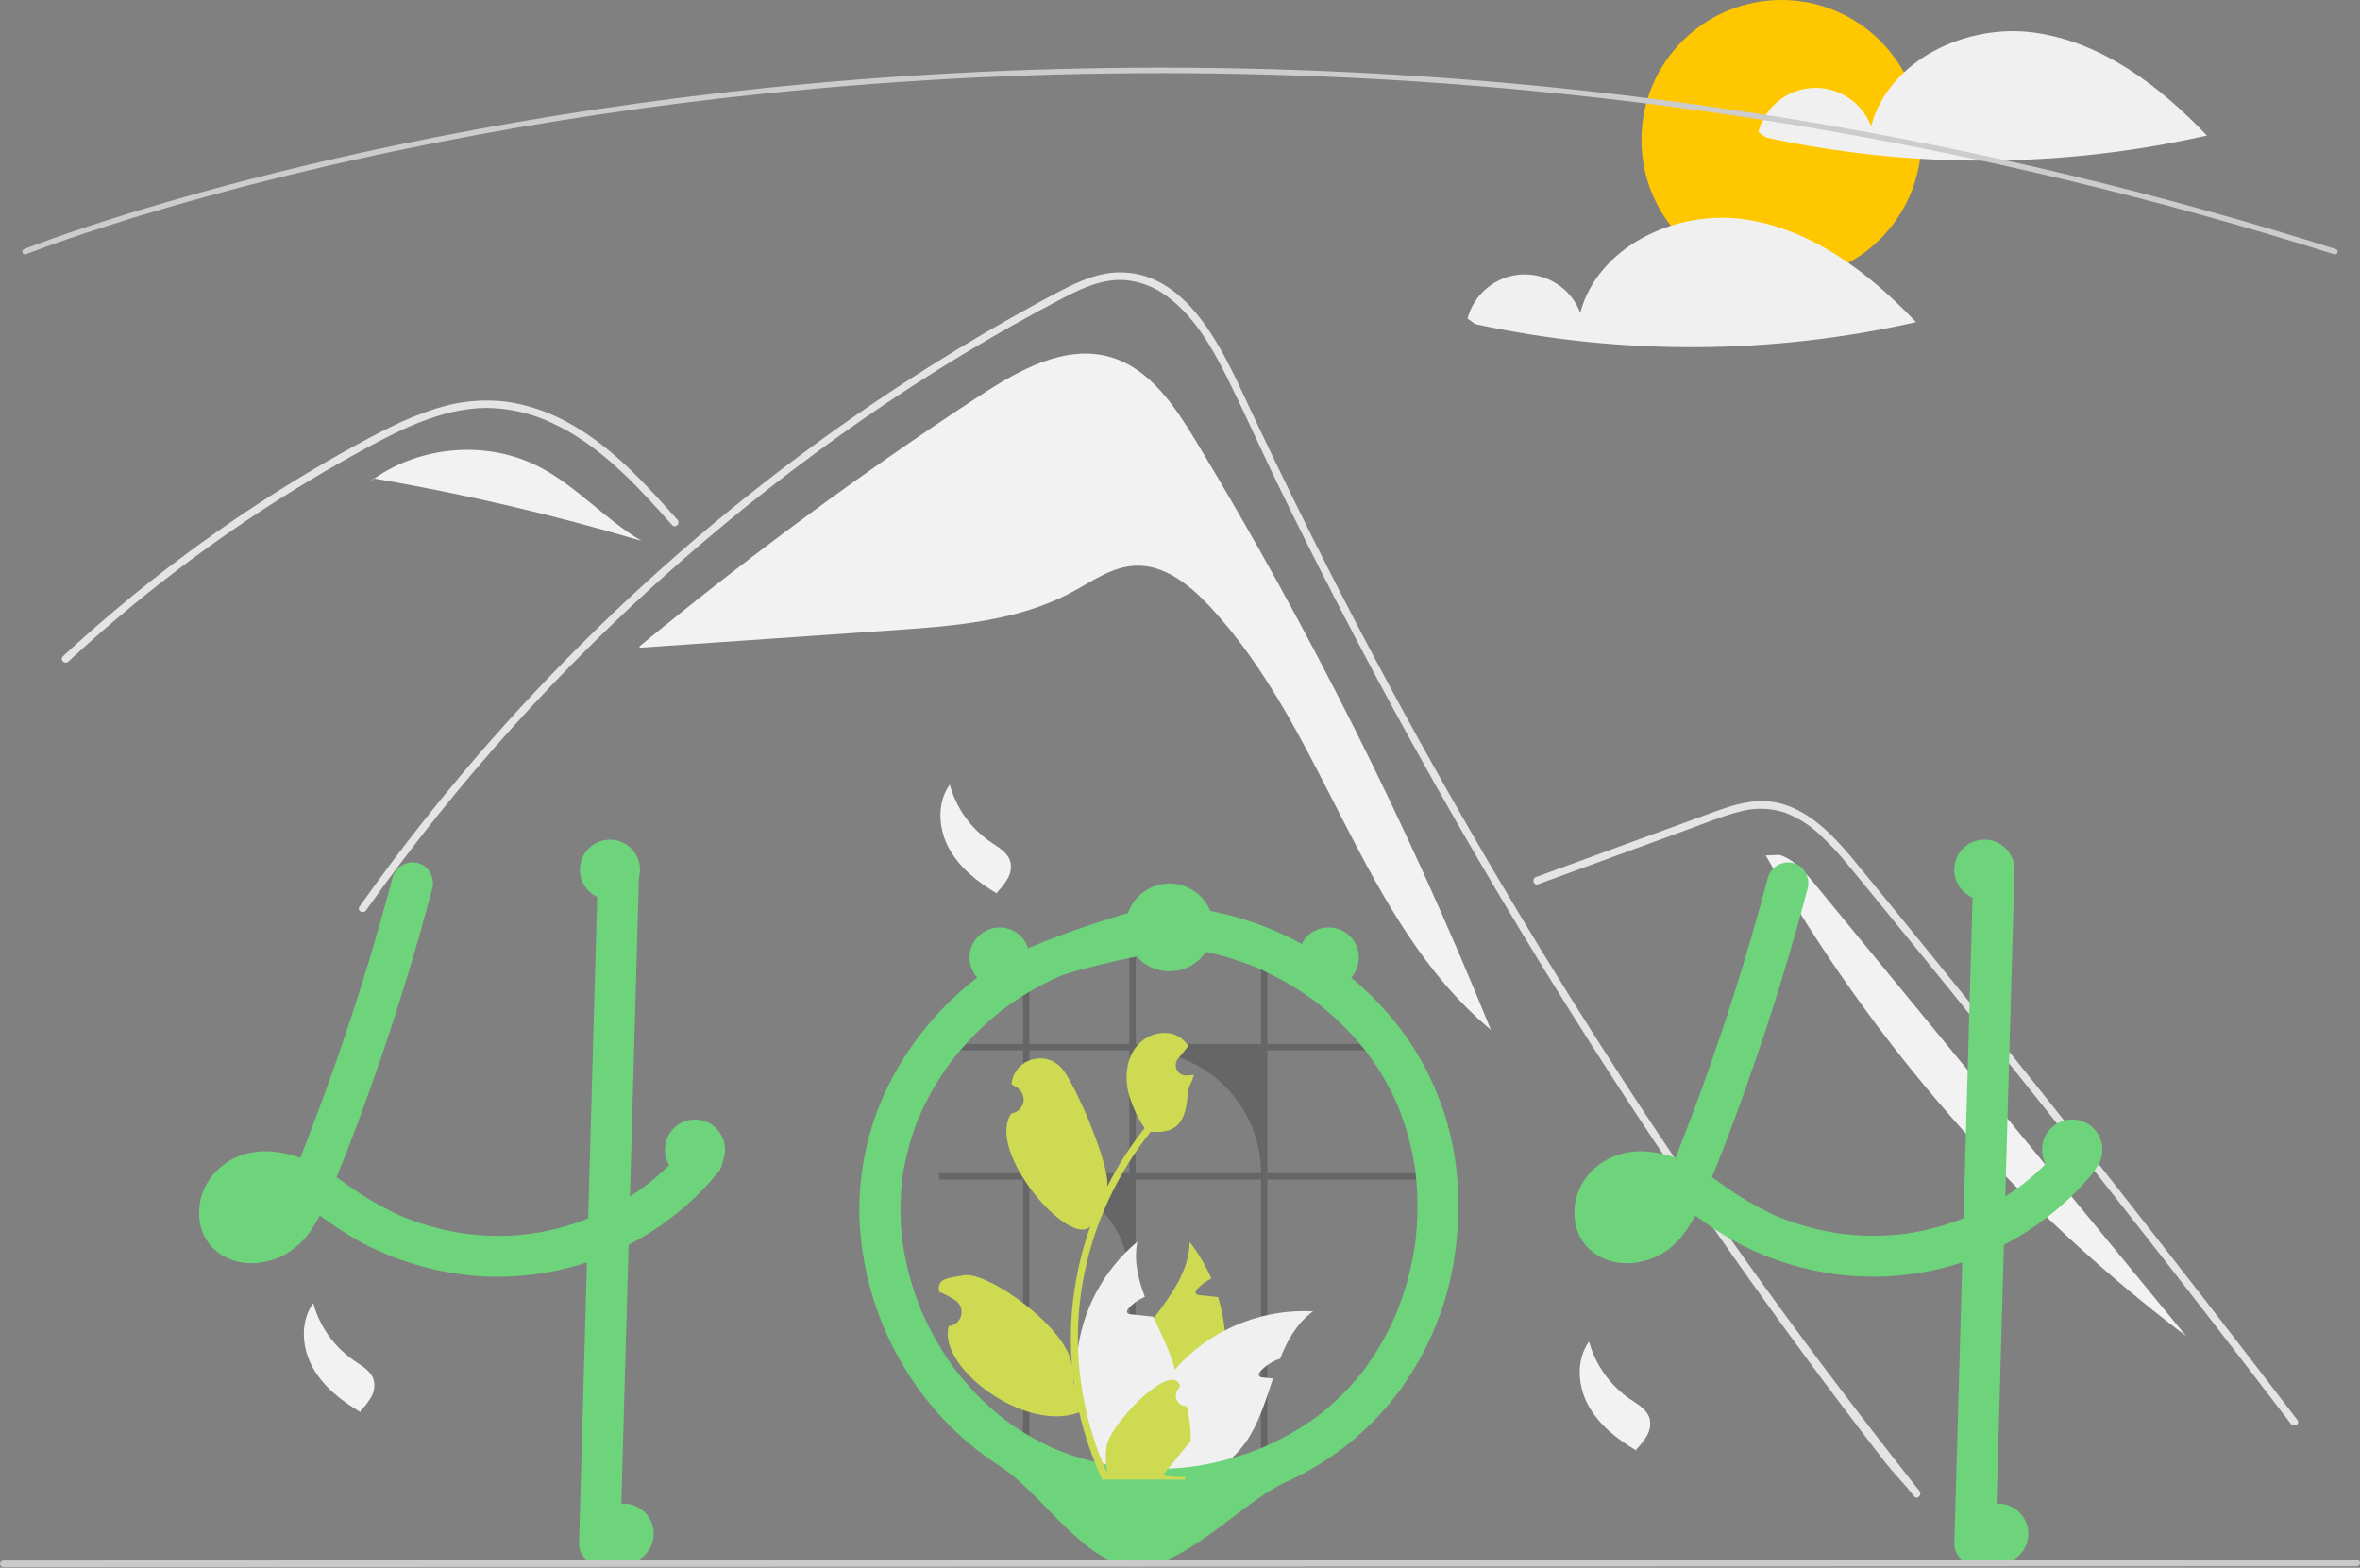 <svg width="420" height="279" viewBox="0 0 420 279" fill="none" xmlns="http://www.w3.org/2000/svg">
<rect x="0" y="0" width="420" height="279" fill="#808080" stroke="none"/>
<g clip-path="url(#clip0_1085_455)">
<path d="M212.769 78.385C209.024 72.191 204.586 65.578 197.637 63.556C189.589 61.214 181.321 65.866 174.308 70.457C153.336 84.188 133.14 99.069 113.812 115.031L113.833 115.271C128.881 114.233 143.928 113.196 158.976 112.158C169.848 111.408 181.094 110.555 190.702 105.412C194.348 103.46 197.902 100.853 202.033 100.672C207.166 100.446 211.642 104.031 215.159 107.776C235.964 129.931 241.984 163.81 265.325 183.275C250.607 146.977 233.033 111.904 212.769 78.385V78.385Z" fill="#F2F2F2"/>
<path d="M340.654 266.296C338.353 263.391 337.413 262.71 335.144 259.778C316.665 235.879 299.296 211.172 283.038 185.658C271.995 168.33 261.5 150.669 251.552 132.676C246.815 124.122 242.209 115.5 237.733 106.811C234.259 100.074 230.863 93.297 227.545 86.48C226.596 84.532 225.674 82.576 224.756 80.616C222.594 76.005 220.472 71.372 218.194 66.824C215.597 61.64 212.437 56.206 207.669 52.723C205.5 51.073 202.905 50.075 200.189 49.845C196.308 49.594 192.727 51.197 189.361 52.947C164.732 65.79 141.674 81.891 120.819 100.213C99.91 118.576 81.221 139.322 65.133 162.027C64.641 162.73 63.477 162.059 63.973 161.352C65.93 158.585 67.925 155.849 69.958 153.142C95.247 119.509 126.254 90.587 161.563 67.697C167.503 63.847 173.555 60.178 179.719 56.689C182.826 54.93 185.946 53.193 189.119 51.564C192.231 49.966 195.534 48.529 199.088 48.475C211.183 48.287 217.446 61.985 221.748 71.202C223.1 74.103 224.468 76.994 225.853 79.877C231.085 90.822 236.52 101.666 242.156 112.411C245.634 119.045 249.188 125.641 252.818 132.197C264.117 152.614 276.125 172.617 288.844 192.207C305.693 218.157 322.408 241.08 341.603 265.347C342.131 266.018 341.187 266.976 340.654 266.296Z" fill="#E4E4E4"/>
<path d="M119.624 93.449C118.921 92.666 118.223 91.883 117.515 91.099C111.938 84.931 105.953 78.834 98.294 75.298C94.642 73.558 90.655 72.634 86.611 72.59C82.43 72.603 78.343 73.7 74.48 75.235C72.653 75.965 70.867 76.793 69.108 77.675C67.098 78.686 65.124 79.765 63.159 80.853C59.47 82.894 55.83 85.025 52.237 87.245C45.088 91.663 38.163 96.419 31.462 101.511C27.988 104.152 24.586 106.88 21.255 109.694C18.158 112.308 15.123 114.993 12.15 117.747C11.515 118.334 10.566 117.385 11.201 116.798C11.985 116.069 12.777 115.343 13.569 114.627C15.808 112.604 18.082 110.619 20.392 108.674C24.604 105.119 28.925 101.702 33.355 98.423C40.244 93.32 47.371 88.563 54.734 84.152C58.414 81.95 62.144 79.84 65.925 77.822C67.067 77.214 68.222 76.618 69.39 76.054C72.041 74.717 74.795 73.596 77.626 72.701C81.637 71.404 85.88 70.987 90.066 71.479C94.108 72.067 98.003 73.415 101.544 75.45C109.064 79.653 114.897 86.153 120.573 92.496C121.146 93.141 120.201 94.094 119.624 93.449Z" fill="#E4E4E4"/>
<path d="M273.711 157.371L291.732 150.78L300.679 147.507C303.593 146.442 306.5 145.228 309.512 144.465C312.13 143.717 314.909 143.753 317.507 144.567C319.824 145.425 321.945 146.739 323.743 148.433C325.581 150.125 327.29 151.95 328.858 153.895C330.806 156.236 332.725 158.602 334.653 160.959C342.609 170.69 350.514 180.462 358.366 190.277C366.219 200.092 374.018 209.948 381.765 219.847C389.532 229.769 397.244 239.733 404.904 249.738C405.842 250.964 406.779 252.19 407.716 253.417C408.234 254.095 409.4 253.427 408.876 252.739C401.16 242.633 393.39 232.569 385.567 222.546C377.724 212.498 369.827 202.494 361.876 192.532C353.925 182.57 345.921 172.652 337.863 162.776C335.855 160.316 333.844 157.859 331.83 155.404C330.131 153.333 328.451 151.24 326.587 149.313C323.167 145.775 318.893 142.648 313.777 142.563C310.769 142.514 307.859 143.468 305.064 144.479C302.051 145.569 299.046 146.679 296.037 147.78L277.891 154.417L273.354 156.076C272.549 156.37 272.897 157.669 273.711 157.371L273.711 157.371Z" fill="#E4E4E4"/>
<path d="M95.922 83.059C86.765 78.353 75.037 79.275 66.622 85.155C82.673 87.924 98.549 91.629 114.168 96.252C107.682 92.451 102.609 86.496 95.922 83.059Z" fill="#F2F2F2"/>
<path d="M66.532 85.139L64.769 86.572C65.366 86.07 65.986 85.6 66.623 85.155C66.593 85.15 66.563 85.144 66.532 85.139Z" fill="#F2F2F2"/>
<path d="M323.065 157.437C321.292 155.277 319.374 153.017 316.72 152.14L314.243 152.237C333.1 185.558 358.568 214.674 389.083 237.797C367.077 211.01 345.071 184.224 323.065 157.437Z" fill="#F2F2F2"/>
<path d="M169.024 139.624C170.17 143.789 172.753 147.414 176.315 149.858C177.692 150.796 179.321 151.695 179.792 153.293C180.04 154.312 179.887 155.387 179.366 156.296C178.845 157.194 178.211 158.021 177.48 158.758L177.413 159.008C173.996 156.983 170.745 154.421 168.857 150.926C166.97 147.431 166.706 142.85 169.024 139.624" fill="#F2F2F2"/>
<path d="M282.797 238.748C283.944 242.913 286.526 246.539 290.088 248.983C291.465 249.92 293.094 250.82 293.566 252.418C293.813 253.436 293.661 254.511 293.139 255.421C292.618 256.318 291.985 257.146 291.253 257.882L291.187 258.132C287.769 256.107 284.518 253.545 282.631 250.05C280.743 246.555 280.479 241.974 282.797 238.748" fill="#F2F2F2"/>
<path d="M55.739 231.912C56.885 236.077 59.468 239.702 63.029 242.146C64.407 243.084 66.036 243.983 66.507 245.581C66.755 246.6 66.602 247.675 66.08 248.584C65.56 249.482 64.926 250.309 64.195 251.046L64.128 251.296C60.711 249.271 57.46 246.709 55.572 243.214C53.684 239.719 53.421 235.138 55.739 231.912" fill="#F2F2F2"/>
<path d="M317.026 49.806C330.78 49.806 341.929 38.657 341.929 24.903C341.929 11.149 330.78 0 317.026 0C303.273 0 292.123 11.149 292.123 24.903C292.123 38.657 303.273 49.806 317.026 49.806Z" fill="#FFC700"/>
<path d="M361.967 5.796C349.898 4.165 336.119 10.688 332.991 22.459C332.202 20.366 330.769 18.578 328.898 17.353C327.027 16.128 324.815 15.53 322.582 15.645C320.348 15.759 318.209 16.581 316.473 17.991C314.737 19.401 313.495 21.326 312.925 23.488L314.307 24.478C340.17 30.071 366.944 29.95 392.756 24.123C384.361 15.3 374.036 7.428 361.967 5.796Z" fill="#F0F0F0"/>
<path d="M310.208 39.001C298.139 37.369 284.36 43.893 281.232 55.663C280.444 53.57 279.01 51.782 277.139 50.557C275.268 49.332 273.056 48.734 270.823 48.849C268.589 48.963 266.45 49.785 264.714 51.195C262.979 52.605 261.736 54.53 261.166 56.693L262.548 57.682C288.412 63.275 315.185 63.154 340.997 57.328C332.602 48.505 322.277 40.632 310.208 39.001Z" fill="#F0F0F0"/>
<path d="M415.546 45.279C415.496 45.279 415.447 45.271 415.399 45.256C286.29 4.426 172.498 9.765 99.773 21.434C89.876 23.021 79.953 24.855 70.278 26.884C67.808 27.401 65.246 27.956 62.662 28.533C59.577 29.22 56.532 29.928 53.613 30.636C52.352 30.934 51.116 31.235 49.905 31.538C48.069 31.991 46.207 32.464 44.211 32.982C41.981 33.557 39.715 34.161 37.474 34.775C37.466 34.778 37.458 34.781 37.449 34.782L37.449 34.783C34.919 35.474 32.401 36.185 29.967 36.895C28.649 37.276 27.377 37.651 26.159 38.021C26.022 38.059 25.902 38.095 25.779 38.132L25.518 38.212C25.366 38.258 25.216 38.303 25.067 38.346L25.057 38.349L25.057 38.35L24.661 38.473C24.188 38.616 23.727 38.756 23.274 38.895C11.289 42.59 4.7 45.218 4.635 45.244C4.575 45.268 4.512 45.279 4.448 45.279C4.383 45.278 4.32 45.265 4.261 45.239C4.202 45.214 4.149 45.178 4.104 45.132C4.059 45.086 4.024 45.032 4 44.972C3.976 44.913 3.964 44.849 3.965 44.785C3.966 44.721 3.979 44.657 4.004 44.598C4.029 44.539 4.066 44.486 4.112 44.441C4.158 44.396 4.212 44.361 4.271 44.337C4.337 44.311 10.958 41.67 22.987 37.961C23.442 37.822 23.904 37.682 24.378 37.538L24.746 37.424C24.759 37.419 24.772 37.415 24.785 37.411C24.933 37.369 25.082 37.324 25.233 37.278L25.496 37.198C25.626 37.159 25.755 37.12 25.887 37.083C27.097 36.715 28.374 36.339 29.695 35.957C32.13 35.246 34.65 34.535 37.182 33.844C37.19 33.841 37.198 33.839 37.206 33.836V33.836C39.454 33.219 41.729 32.614 43.967 32.037C45.966 31.517 47.831 31.044 49.67 30.59C50.886 30.288 52.125 29.986 53.385 29.686C56.308 28.977 59.359 28.269 62.45 27.58C65.037 27.002 67.604 26.446 70.078 25.928C79.767 23.896 89.706 22.06 99.618 20.47C172.448 8.784 286.402 3.436 415.693 44.325C415.804 44.36 415.899 44.434 415.961 44.533C416.022 44.632 416.046 44.75 416.029 44.865C416.011 44.98 415.953 45.085 415.864 45.161C415.776 45.237 415.663 45.279 415.546 45.279V45.279Z" fill="#CCCCCC"/>
<path d="M128.417 205.007C128.248 204.512 127.963 204.065 127.587 203.703C127.448 203.574 127.298 203.458 127.138 203.356C125.863 202.507 123.959 202.316 122.748 203.356C122.626 203.462 122.513 203.578 122.411 203.703C122.05 204.147 121.679 204.582 121.298 205.007C120.673 205.72 120.033 206.408 119.364 207.077C119.174 207.263 118.983 207.453 118.788 207.639C118.675 207.751 118.563 207.858 118.451 207.966C118.021 208.376 117.582 208.772 117.137 209.162C116.903 209.372 116.669 209.577 116.429 209.778C116.073 210.075 115.716 210.373 115.355 210.661C115.321 210.686 115.287 210.71 115.253 210.739C115.243 210.744 115.238 210.754 115.228 210.759C115.223 210.759 115.218 210.759 115.213 210.769C115.2 210.774 115.189 210.782 115.179 210.793C115.072 210.866 114.999 210.915 114.945 210.959C114.964 210.949 114.984 210.935 115.003 210.925C114.916 210.993 114.823 211.062 114.735 211.13C113.88 211.76 113.006 212.365 112.113 212.932C109.902 214.347 107.58 215.58 105.169 216.619C105.008 216.682 104.842 216.75 104.676 216.814C98.365 219.4 91.518 220.409 84.729 219.753C84.036 219.7 83.342 219.626 82.649 219.534C81.848 219.416 81.052 219.275 80.261 219.114C77.25 218.513 74.303 217.623 71.462 216.457C67.908 214.83 64.528 212.847 61.374 210.539C60.886 210.193 60.392 209.846 59.899 209.509C60.461 208.132 61.012 206.755 61.55 205.368C61.818 204.699 62.077 204.03 62.331 203.356C64.328 198.166 66.203 192.926 68 187.667C69.816 182.34 71.53 176.982 73.142 171.593C73.308 171.046 73.469 170.499 73.625 169.952C74.47 167.105 75.281 164.252 76.057 161.392C76.13 161.114 76.208 160.84 76.277 160.562C76.501 159.742 76.721 158.921 76.936 158.101C77.424 156.25 76.321 154.038 74.377 153.594C73.441 153.354 72.449 153.487 71.609 153.964C70.769 154.441 70.148 155.226 69.875 156.153C69.665 156.944 69.455 157.73 69.24 158.521C68.21 162.344 67.126 166.155 65.988 169.952C65.822 170.499 65.656 171.046 65.49 171.593C62.98 179.864 60.225 188.053 57.223 196.159C56.862 197.14 56.496 198.119 56.125 199.094C55.944 199.572 55.763 200.051 55.578 200.529C55.221 201.472 54.855 202.414 54.489 203.356C54.279 203.908 54.064 204.46 53.849 205.007C53.708 205.354 53.571 205.7 53.434 206.042C52.042 205.542 50.599 205.195 49.132 205.007L48.898 204.978C47.76 204.841 46.61 204.851 45.475 205.007C43.776 205.205 42.142 205.774 40.687 206.673C39.232 207.573 37.993 208.781 37.057 210.212C34.727 213.879 34.757 219.124 38.023 222.239C41.388 225.447 46.481 225.423 50.441 223.416C52.539 222.28 54.309 220.622 55.578 218.601C56.064 217.869 56.51 217.111 56.916 216.33C57.018 216.399 57.121 216.467 57.223 216.54C57.614 216.814 58.005 217.092 58.39 217.366C60.638 218.994 63.007 220.448 65.475 221.716C70.784 224.356 76.499 226.084 82.38 226.829C82.512 226.843 82.639 226.863 82.771 226.878C83.42 226.961 84.075 227.024 84.729 227.078C94.115 227.785 103.513 225.864 111.869 221.531C112.577 221.165 113.278 220.78 113.973 220.378C115.052 219.753 116.107 219.089 117.137 218.386C117.699 218.005 118.246 217.62 118.788 217.214C121.156 215.47 123.364 213.517 125.385 211.379C126.151 210.573 126.885 209.742 127.587 208.884C128.25 208.182 128.633 207.261 128.661 206.296C128.657 205.855 128.575 205.419 128.417 205.007V205.007ZM47.56 216.638C47.662 216.565 47.765 216.487 47.863 216.409C47.833 216.482 47.692 216.565 47.56 216.638H47.56ZM49.127 215.061C49.015 215.188 48.912 215.315 48.8 215.442C48.458 215.824 48.091 216.183 47.701 216.516C47.648 216.565 47.589 216.614 47.531 216.658C47.53 216.658 47.529 216.658 47.529 216.658C47.528 216.658 47.528 216.659 47.527 216.659C47.527 216.659 47.526 216.66 47.526 216.661C47.526 216.661 47.526 216.662 47.526 216.662C47.455 216.694 47.387 216.73 47.321 216.77C47.111 216.897 46.896 217.014 46.676 217.121C46.246 217.28 45.803 217.402 45.353 217.488C45.007 217.513 44.659 217.516 44.313 217.497H44.303C44.064 217.444 43.827 217.379 43.595 217.302C43.478 217.244 43.365 217.175 43.253 217.107C43.209 217.068 43.17 217.029 43.146 217.004C43.098 216.961 43.054 216.913 43.014 216.863C43.014 216.862 43.014 216.861 43.014 216.861C43.013 216.86 43.013 216.86 43.012 216.859C43.012 216.859 43.011 216.858 43.011 216.858C43.01 216.858 43.01 216.858 43.009 216.858C42.955 216.76 42.897 216.662 42.843 216.565C42.84 216.562 42.838 216.559 42.838 216.555C42.799 216.433 42.765 216.306 42.736 216.179C42.725 215.956 42.727 215.733 42.74 215.51C42.806 215.198 42.894 214.891 43.004 214.592C43.103 214.38 43.215 214.174 43.341 213.977C43.351 213.957 43.4 213.879 43.453 213.791C43.458 213.786 43.458 213.786 43.458 213.782C43.531 213.699 43.605 213.611 43.683 213.533C43.815 213.386 43.956 213.259 44.098 213.127C44.373 212.947 44.658 212.782 44.952 212.634C45.419 212.468 45.897 212.339 46.383 212.248C47.1 212.191 47.821 212.198 48.536 212.268C49.215 212.385 49.883 212.55 50.538 212.761C50.142 213.531 49.689 214.272 49.186 214.978C49.166 215.007 49.147 215.036 49.127 215.061V215.061ZM43.697 213.454C43.654 213.523 43.604 213.587 43.546 213.645C43.585 213.573 43.636 213.508 43.697 213.454V213.454Z" fill="#6ED47C"/>
<path d="M113.739 155.137C113.695 156.67 113.651 158.204 113.607 159.737C113.514 163.14 113.418 166.545 113.319 169.952C113.216 173.785 113.109 177.617 112.996 181.446C112.943 183.424 112.887 185.402 112.83 187.379C112.679 192.707 112.529 198.032 112.381 203.356C112.367 203.908 112.347 204.455 112.332 205.007C112.259 207.649 112.186 210.29 112.113 212.932C112.03 215.798 111.948 218.665 111.868 221.531C111.81 223.679 111.75 225.829 111.688 227.981C111.248 243.573 110.809 259.164 110.369 274.755C110.351 275.721 109.959 276.641 109.276 277.324C108.593 278.007 107.673 278.399 106.707 278.417C105.738 278.41 104.811 278.021 104.126 277.336C103.441 276.651 103.053 275.724 103.045 274.755C103.289 265.985 103.536 257.216 103.787 248.446C104.007 240.516 104.23 232.586 104.456 224.656C104.529 222.044 104.603 219.43 104.676 216.814C104.788 212.878 104.899 208.943 105.008 205.007C105.023 204.455 105.042 203.908 105.057 203.356C105.066 202.873 105.081 202.394 105.096 201.911C105.311 194.269 105.525 186.626 105.74 178.981C105.828 175.973 105.913 172.963 105.994 169.952C106.092 166.519 106.19 163.088 106.287 159.659C106.331 158.15 106.37 156.646 106.414 155.137C106.433 154.172 106.825 153.251 107.507 152.568C108.19 151.885 109.111 151.493 110.076 151.475C111.045 151.483 111.972 151.871 112.657 152.556C113.342 153.241 113.731 154.168 113.739 155.137V155.137Z" fill="#6ED47C"/>
<path d="M314.638 156.153C310.797 170.695 306.207 185.028 300.887 199.095C299.418 202.975 297.916 206.847 296.31 210.673L296.68 209.798C295.963 211.621 295.048 213.358 293.95 214.98C293.876 215.085 293.8 215.188 293.722 215.291C294.102 214.806 294.174 214.71 293.939 215.003C293.814 215.15 293.692 215.297 293.564 215.441C293.222 215.823 292.855 216.182 292.466 216.516C292.367 216.6 292.268 216.682 292.167 216.763L292.625 216.407C292.572 216.532 292.199 216.698 292.082 216.769C291.706 216.996 291.314 217.195 290.908 217.364L291.783 216.995C291.118 217.263 290.425 217.453 289.717 217.562L290.69 217.431C289.995 217.527 289.29 217.535 288.592 217.454L289.565 217.584C288.995 217.506 288.436 217.355 287.903 217.137L288.778 217.506C288.493 217.382 288.219 217.236 287.958 217.068C287.825 216.982 287.418 216.673 287.951 217.08C288.504 217.503 288.022 217.117 287.908 217.004C287.813 216.911 287.727 216.809 287.634 216.714C287.204 216.272 288.121 217.474 287.828 216.957C287.672 216.698 287.529 216.431 287.399 216.158L287.769 217.033C287.601 216.616 287.481 216.182 287.413 215.738L287.544 216.712C287.474 216.16 287.474 215.601 287.542 215.049L287.412 216.023C287.501 215.406 287.664 214.803 287.897 214.226L287.528 215.1C287.691 214.712 287.883 214.337 288.103 213.978C288.205 213.793 288.324 213.617 288.459 213.455C288.483 213.463 287.84 214.194 288.181 213.825C288.27 213.728 288.354 213.626 288.444 213.531C288.589 213.377 288.744 213.237 288.896 213.092C289.406 212.607 288.182 213.564 288.771 213.18C289.198 212.899 289.647 212.654 290.113 212.447L289.239 212.817C290.02 212.496 290.84 212.276 291.678 212.162L290.704 212.293C291.753 212.173 292.813 212.185 293.859 212.331L292.885 212.2C294.21 212.401 295.504 212.765 296.739 213.284L295.864 212.915C298.496 214.044 300.827 215.722 303.153 217.367C305.401 218.994 307.769 220.448 310.237 221.716C315.546 224.356 321.261 226.084 327.143 226.83C335.578 227.863 344.138 226.762 352.037 223.626C359.936 220.491 366.922 215.422 372.352 208.884C373.014 208.182 373.396 207.26 373.425 206.295C373.418 205.325 373.033 204.396 372.352 203.705C371.008 202.472 368.47 202.124 367.173 203.705C365.943 205.206 364.621 206.63 363.214 207.966C362.558 208.59 361.883 209.193 361.192 209.778C360.797 210.112 360.396 210.439 359.99 210.76C359.798 210.912 359.2 211.316 360.118 210.664C359.908 210.813 359.706 210.976 359.498 211.13C356.423 213.397 353.09 215.292 349.57 216.777L350.445 216.408C346.667 217.992 342.7 219.079 338.642 219.641L339.616 219.511C335.441 220.06 331.213 220.053 327.04 219.492L328.014 219.623C323.842 219.05 319.762 217.939 315.876 216.317L316.751 216.686C313.001 215.027 309.442 212.965 306.137 210.538C304.417 209.264 302.603 208.123 300.711 207.123C298.506 205.997 296.119 205.271 293.661 204.98C289.052 204.437 284.355 206.233 281.821 210.215C279.489 213.879 279.519 219.123 282.785 222.239C286.148 225.448 291.242 225.421 295.205 223.414C299.022 221.48 301.315 217.464 302.928 213.676C306.556 205.153 309.769 196.432 312.762 187.668C315.723 178.997 318.408 170.238 320.818 161.391C321.116 160.295 321.411 159.198 321.7 158.1C322.189 156.25 321.085 154.038 319.142 153.595C318.206 153.355 317.213 153.487 316.373 153.964C315.532 154.441 314.91 155.226 314.638 156.153Z" fill="#6ED47C"/>
<path d="M351.179 155.137L349.86 201.912L348.549 248.444L347.808 274.756C347.816 275.724 348.204 276.651 348.889 277.336C349.574 278.021 350.501 278.41 351.47 278.418C352.435 278.399 353.356 278.007 354.039 277.324C354.722 276.642 355.113 275.721 355.132 274.756L356.45 227.98L357.762 181.448L358.503 155.137C358.495 154.168 358.106 153.241 357.421 152.556C356.736 151.871 355.81 151.483 354.841 151.475C353.875 151.493 352.955 151.885 352.272 152.568C351.589 153.251 351.197 154.171 351.179 155.137V155.137Z" fill="#6ED47C"/>
<path opacity="0.2" d="M224.417 261.696H225.554V209.916H252.083V208.782H225.554V186.933H246.041C245.741 186.551 245.431 186.174 245.114 185.802H225.554V171.371C225.178 171.211 224.799 171.056 224.417 170.91V185.802H202.125V167.312C201.743 167.33 201.367 167.356 200.988 167.388V185.802H183.204V172.007C182.822 172.176 182.446 172.354 182.073 172.54V185.802H167.123V186.933H182.073V208.782H167.123V209.916H182.073V261.696H183.204V209.916C185.54 209.915 187.852 210.375 190.01 211.269C192.168 212.162 194.129 213.472 195.78 215.124C197.432 216.775 198.742 218.736 199.635 220.894C200.529 223.051 200.988 225.364 200.988 227.7V261.696H202.125V209.916H224.417V261.696ZM183.204 208.782V186.933H200.988V208.782H183.204ZM202.125 208.782V186.933H202.571C205.44 186.933 208.281 187.499 210.932 188.597C213.582 189.695 215.99 191.304 218.019 193.333C220.048 195.362 221.657 197.77 222.754 200.421C223.852 203.072 224.417 205.913 224.417 208.782H202.125Z" fill="black"/>
<path d="M217.472 246.17C216.041 252.557 212.611 258.321 207.682 262.626C207.321 262.938 206.959 263.241 206.583 263.539C205.67 263.622 204.764 263.707 203.864 263.793C203.116 263.861 202.379 263.935 201.647 264.003L201.515 264.018L201.422 263.217L201.051 259.974C199.611 257.624 198.719 254.98 198.44 252.238C198.161 249.496 198.503 246.726 199.44 244.134C200.729 240.657 203.063 237.586 205.358 234.539C208.527 230.33 211.608 226.17 211.72 221.038C213.28 223.033 214.576 225.221 215.578 227.547C214.633 227.992 213.783 228.617 213.078 229.387C212.878 229.607 212.677 229.915 212.814 230.179C212.931 230.403 213.224 230.457 213.478 230.486C214.088 230.55 214.704 230.613 215.314 230.677C215.802 230.73 216.291 230.779 216.779 230.833C217.37 232.772 217.77 234.764 217.975 236.78C218.304 239.917 218.135 243.086 217.472 246.17V246.17Z" fill="#CEDA52"/>
<path d="M233.684 233.372C230.803 235.467 229.119 238.48 227.81 241.8C226.469 242.229 225.262 243 224.309 244.036C224.109 244.256 223.909 244.564 224.045 244.828C224.163 245.052 224.456 245.106 224.709 245.135C225.32 245.199 225.935 245.262 226.546 245.326C225.237 249.251 224.036 253.314 221.721 256.63C220.182 258.819 218.175 260.638 215.847 261.957C215.212 262.319 214.557 262.643 213.884 262.929C211.403 263.119 208.97 263.323 206.584 263.539C205.671 263.622 204.764 263.707 203.864 263.793C203.117 263.861 202.38 263.935 201.647 264.003C201.642 263.734 201.642 263.466 201.647 263.197C201.802 256.043 204.434 249.164 209.094 243.734C209.313 243.48 209.538 243.231 209.768 242.982C212.129 240.46 214.905 238.362 217.976 236.78C222.815 234.264 228.238 233.088 233.684 233.372Z" fill="#F0F0F0"/>
<path d="M204.709 261.288L204.147 262.948L203.864 263.793C203.117 263.861 202.38 263.935 201.647 264.003L201.515 264.018C200.705 264.101 199.899 264.184 199.093 264.267C198.883 264.022 198.673 263.773 198.468 263.52C193.372 257.348 190.925 249.409 191.663 241.439C192.402 233.469 196.265 226.115 202.409 220.984C201.764 224.358 202.516 227.591 203.752 230.799C203.62 230.852 203.493 230.906 203.371 230.965C202.426 231.41 201.576 232.035 200.871 232.806C200.671 233.025 200.47 233.333 200.607 233.597C200.724 233.821 201.017 233.875 201.271 233.904C201.882 233.968 202.497 234.031 203.107 234.095C203.595 234.148 204.084 234.197 204.572 234.251C204.802 234.275 205.031 234.3 205.261 234.324C205.295 234.397 205.324 234.466 205.358 234.539C206.75 237.557 208.249 240.589 209.094 243.734C209.306 244.523 209.472 245.323 209.592 246.131C209.968 248.862 209.724 251.643 208.879 254.267C208.033 256.89 206.608 259.29 204.709 261.288V261.288Z" fill="#F0F0F0"/>
<path d="M253.859 190.466C249.656 182.266 243.143 175.367 235.484 170.297C227.799 165.234 218.982 162.151 209.817 161.322C208.616 161.213 207.412 161.149 206.204 161.13C204.778 161.109 183.32 167.299 176.132 172.353C168.947 177.345 163.037 183.957 158.879 191.654C154.727 199.393 152.685 208.088 152.958 216.866C153.314 225.697 155.775 234.315 160.137 242.002C164.439 249.663 170.548 256.158 177.933 260.921C185.422 265.7 192.945 278.371 201.788 278.818C210.697 279.269 220.858 267.316 228.984 263.687C237.11 260.028 244.135 254.303 249.358 247.082C254.435 240.007 257.719 231.805 258.929 223.181C260.185 214.351 259.599 205.245 256.584 196.805C255.81 194.637 254.9 192.519 253.859 190.466C252.99 188.754 250.443 188.124 248.849 189.152C248.027 189.658 247.432 190.461 247.188 191.394C246.943 192.327 247.067 193.319 247.535 194.162C248.045 195.168 248.52 196.189 248.958 197.228L248.589 196.353C250.249 200.345 251.378 204.537 251.947 208.823L251.816 207.85C252.421 212.499 252.41 217.208 251.784 221.855L251.915 220.882C251.282 225.528 250.041 230.071 248.226 234.395L248.595 233.52C247.661 235.726 246.572 237.863 245.337 239.916C244.711 240.953 244.047 241.966 243.345 242.954C243.036 243.388 242.718 243.814 242.398 244.239C241.98 244.793 242.968 243.514 242.536 244.058C242.462 244.151 242.389 244.244 242.315 244.336C242.093 244.614 241.868 244.888 241.64 245.16C240.118 246.977 238.457 248.672 236.671 250.231C236.226 250.619 235.774 250.998 235.315 251.369C235.086 251.554 234.86 251.746 234.621 251.918C234.63 251.912 235.392 251.332 234.941 251.669C234.799 251.774 234.659 251.882 234.516 251.987C233.569 252.689 232.597 253.355 231.599 253.985C229.303 255.432 226.893 256.691 224.394 257.751L225.269 257.382C220.958 259.197 216.428 260.437 211.794 261.07L212.767 260.939C208.135 261.565 203.441 261.573 198.807 260.963L199.781 261.094C195.569 260.529 191.45 259.415 187.527 257.781L188.402 258.151C186.129 257.191 183.939 256.05 181.851 254.737C180.817 254.086 179.811 253.395 178.831 252.663C178.691 252.559 178.553 252.453 178.414 252.348C177.967 252.01 178.735 252.597 178.741 252.601C178.481 252.414 178.231 252.215 177.991 252.003C177.518 251.617 177.052 251.223 176.594 250.82C174.76 249.205 173.048 247.457 171.47 245.591C171.075 245.124 170.689 244.65 170.311 244.169C170.147 243.961 169.849 243.539 170.508 244.428C170.422 244.311 170.332 244.196 170.244 244.08C170.034 243.801 169.826 243.519 169.621 243.236C168.904 242.244 168.222 241.227 167.576 240.186C166.116 237.83 164.842 235.363 163.765 232.809L164.134 233.684C162.372 229.491 161.167 225.085 160.55 220.579L160.681 221.553C160.124 217.399 160.116 213.191 160.657 209.035L160.526 210.009C161.081 205.984 162.163 202.051 163.746 198.309L163.377 199.184C164.373 196.842 165.547 194.58 166.89 192.418C167.563 191.336 168.275 190.281 169.028 189.252C169.199 189.018 169.372 188.786 169.547 188.555C169.705 188.346 170.14 187.825 169.398 188.744C169.47 188.654 169.541 188.561 169.612 188.471C170.025 187.947 170.448 187.432 170.882 186.925C172.521 185.006 174.297 183.207 176.196 181.544C176.676 181.123 177.163 180.712 177.658 180.309C177.883 180.126 178.11 179.945 178.337 179.765C178.429 179.694 178.521 179.623 178.612 179.551C177.636 180.327 178.341 179.762 178.562 179.597C179.582 178.832 180.63 178.106 181.704 177.418C184.093 175.89 186.607 174.566 189.218 173.459L188.343 173.828C192.132 172.237 208.92 168.482 211.973 168.892L211 168.761C215.488 169.387 219.874 170.599 224.047 172.366L223.172 171.996C225.287 172.894 227.342 173.927 229.325 175.087C230.316 175.668 231.287 176.28 232.239 176.924C232.689 177.229 233.135 177.541 233.576 177.859C233.796 178.019 234.015 178.179 234.233 178.342C234.354 178.432 234.474 178.524 234.595 178.615C235.103 178.995 233.896 178.064 234.428 178.484C236.209 179.883 237.899 181.392 239.491 183.003C240.272 183.799 241.027 184.62 241.755 185.466C242.128 185.901 242.494 186.341 242.852 186.788C243.03 187.011 243.636 187.814 242.893 186.83C243.075 187.07 243.258 187.309 243.437 187.552C244.98 189.64 246.351 191.851 247.535 194.162C248.41 195.87 250.946 196.507 252.545 195.476C253.367 194.971 253.962 194.168 254.207 193.234C254.452 192.301 254.327 191.309 253.859 190.466Z" fill="#6ED47C"/>
<path d="M211.187 250.231C210.809 250.248 210.435 250.149 210.115 249.947C209.795 249.744 209.545 249.448 209.399 249.099C209.253 248.75 209.218 248.364 209.299 247.995C209.379 247.625 209.571 247.289 209.849 247.032C209.896 246.847 209.929 246.714 209.976 246.529C209.959 246.489 209.942 246.449 209.925 246.408C208.226 242.357 197.383 253.651 196.915 257.459C196.708 259.143 196.795 260.849 197.172 262.502C193.66 254.841 191.836 246.514 191.824 238.086C191.824 235.971 191.941 233.858 192.176 231.756C192.371 230.033 192.64 228.322 192.985 226.624C194.868 217.408 198.91 208.77 204.779 201.42C208.135 201.607 211.077 201.096 211.361 194.591C211.411 193.434 212.269 192.432 212.459 191.292C212.138 191.334 211.812 191.36 211.492 191.381C211.392 191.386 211.287 191.391 211.187 191.397L211.15 191.398C210.797 191.414 210.448 191.328 210.144 191.15C209.84 190.972 209.593 190.71 209.435 190.395C209.276 190.08 209.212 189.726 209.25 189.376C209.287 189.025 209.426 188.693 209.648 188.419C209.786 188.249 209.925 188.079 210.063 187.909C210.273 187.646 210.489 187.389 210.699 187.126C210.723 187.101 210.746 187.075 210.767 187.047C211.009 186.748 211.25 186.454 211.492 186.154C211.051 185.47 210.458 184.896 209.758 184.478C207.337 183.06 203.996 184.042 202.247 186.233C200.492 188.423 200.161 191.497 200.77 194.233C201.37 196.562 202.361 198.772 203.702 200.768C203.57 200.936 203.434 201.099 203.302 201.267C200.902 204.354 198.809 207.669 197.055 211.164C197.552 207.288 191.483 193.289 189.136 190.323C186.317 186.762 180.537 188.316 180.04 192.831C180.035 192.875 180.031 192.918 180.026 192.962C180.375 193.159 180.716 193.368 181.05 193.588C181.469 193.869 181.794 194.269 181.982 194.737C182.17 195.205 182.212 195.719 182.103 196.212C181.994 196.704 181.739 197.152 181.371 197.497C181.003 197.842 180.539 198.067 180.04 198.144L179.989 198.152C175.323 204.814 190.281 222.154 194.026 218.261C192.263 223.255 191.158 228.457 190.737 233.736C190.499 236.851 190.513 239.98 190.779 243.092L190.763 242.982C189.931 236.203 175.66 226.125 171.492 226.964C169.091 227.448 166.727 227.338 167.091 229.76C167.097 229.798 167.103 229.837 167.109 229.876C167.756 230.139 168.385 230.442 168.995 230.784C169.343 230.981 169.684 231.19 170.018 231.41C170.438 231.691 170.763 232.091 170.951 232.559C171.139 233.027 171.181 233.541 171.072 234.034C170.963 234.526 170.707 234.974 170.339 235.319C169.971 235.664 169.507 235.89 169.009 235.966L168.958 235.974C168.921 235.98 168.89 235.985 168.853 235.99C166.729 243.298 182.48 255.092 192.056 251.34H192.061C193.01 255.463 194.385 259.477 196.164 263.317H210.82C210.872 263.154 210.919 262.986 210.967 262.823C209.61 262.908 208.248 262.827 206.911 262.581C207.999 261.247 209.086 259.902 210.173 258.568C210.198 258.543 210.22 258.516 210.242 258.489C210.793 257.806 211.35 257.128 211.902 256.446L211.902 256.445C211.931 254.351 211.691 252.263 211.187 250.231L211.187 250.231ZM194.404 217.216L194.411 217.205L194.404 217.226V217.216ZM191.157 246.48L191.031 246.197C191.037 245.992 191.037 245.787 191.031 245.577C191.031 245.519 191.021 245.461 191.021 245.404C191.068 245.766 191.11 246.128 191.163 246.491L191.157 246.48Z" fill="#CEDA52"/>
<path d="M46.51 219.734C49.476 219.734 51.881 217.329 51.881 214.363C51.881 211.396 49.476 208.991 46.51 208.991C43.544 208.991 41.139 211.396 41.139 214.363C41.139 217.329 43.544 219.734 46.51 219.734Z" fill="#6ED47C"/>
<path d="M110.965 278.33C113.931 278.33 116.336 275.925 116.336 272.958C116.336 269.992 113.931 267.587 110.965 267.587C107.999 267.587 105.594 269.992 105.594 272.958C105.594 275.925 107.999 278.33 110.965 278.33Z" fill="#6ED47C"/>
<path d="M355.602 278.33C358.568 278.33 360.973 275.925 360.973 272.958C360.973 269.992 358.568 267.587 355.602 267.587C352.635 267.587 350.23 269.992 350.23 272.958C350.23 275.925 352.635 278.33 355.602 278.33Z" fill="#6ED47C"/>
<path d="M368.786 209.968C371.753 209.968 374.158 207.563 374.158 204.597C374.158 201.63 371.753 199.225 368.786 199.225C365.82 199.225 363.415 201.63 363.415 204.597C363.415 207.563 365.82 209.968 368.786 209.968Z" fill="#6ED47C"/>
<path d="M353.16 160.162C356.127 160.162 358.532 157.757 358.532 154.79C358.532 151.824 356.127 149.419 353.16 149.419C350.194 149.419 347.789 151.824 347.789 154.79C347.789 157.757 350.194 160.162 353.16 160.162Z" fill="#6ED47C"/>
<path d="M129.032 204.597C129.028 205.969 128.498 207.287 127.55 208.279C126.602 209.27 125.308 209.86 123.938 209.925C122.567 209.989 121.224 209.525 120.187 208.627C119.149 207.729 118.497 206.467 118.364 205.101C118.231 203.736 118.629 202.372 119.474 201.291C120.319 200.21 121.547 199.495 122.905 199.295C124.262 199.095 125.644 199.424 126.766 200.214C127.887 201.005 128.662 202.196 128.929 203.542C128.998 203.889 129.032 204.243 129.032 204.597V204.597Z" fill="#6ED47C"/>
<path d="M236.457 175.787C239.424 175.787 241.828 173.382 241.828 170.416C241.828 167.449 239.424 165.045 236.457 165.045C233.491 165.045 231.086 167.449 231.086 170.416C231.086 173.382 233.491 175.787 236.457 175.787Z" fill="#6ED47C"/>
<path d="M183.233 170.416C183.23 171.788 182.699 173.106 181.751 174.098C180.803 175.09 179.51 175.679 178.139 175.744C176.769 175.809 175.426 175.344 174.388 174.446C173.351 173.548 172.698 172.286 172.565 170.921C172.432 169.555 172.83 168.191 173.675 167.11C174.52 166.029 175.748 165.315 177.106 165.114C178.463 164.914 179.845 165.243 180.967 166.034C182.088 166.824 182.863 168.015 183.13 169.361C183.199 169.708 183.233 170.062 183.233 170.416V170.416Z" fill="#6ED47C"/>
<path d="M113.895 154.79C113.892 156.162 113.361 157.481 112.413 158.472C111.465 159.464 110.172 160.053 108.801 160.118C107.431 160.183 106.088 159.718 105.05 158.821C104.013 157.923 103.36 156.661 103.227 155.295C103.094 153.93 103.492 152.565 104.337 151.484C105.182 150.404 106.41 149.689 107.768 149.489C109.125 149.288 110.508 149.617 111.629 150.408C112.75 151.199 113.525 152.39 113.792 153.736C113.861 154.083 113.896 154.436 113.895 154.79V154.79Z" fill="#6ED47C"/>
<path d="M292.612 221.687C295.578 221.687 297.983 219.282 297.983 216.316C297.983 213.349 295.578 210.945 292.612 210.945C289.645 210.945 287.24 213.349 287.24 216.316C287.24 219.282 289.645 221.687 292.612 221.687Z" fill="#6ED47C"/>
<path d="M208.136 172.857C212.451 172.857 215.949 169.359 215.949 165.045C215.949 160.73 212.451 157.232 208.136 157.232C203.821 157.232 200.323 160.73 200.323 165.045C200.323 169.359 203.821 172.857 208.136 172.857Z" fill="#6ED47C"/>
<path d="M419.419 278.74L0.581 278.89C0.505 278.89 0.429 278.875 0.359 278.846C0.288 278.817 0.224 278.774 0.17 278.72C0.116 278.666 0.073 278.602 0.044 278.531C0.015 278.461 0 278.385 0 278.309C0 278.232 0.015 278.157 0.044 278.086C0.073 278.016 0.116 277.952 0.17 277.898C0.224 277.844 0.288 277.801 0.359 277.772C0.429 277.742 0.505 277.727 0.581 277.727L419.419 277.577C419.573 277.578 419.72 277.639 419.829 277.748C419.937 277.857 419.998 278.005 419.998 278.159C419.998 278.313 419.937 278.46 419.829 278.569C419.72 278.678 419.573 278.74 419.419 278.74V278.74Z" fill="#CACACA"/>
</g>
<defs>
<clipPath id="clip0_1085_455">
<rect width="420" height="278.89" fill="white"/>
</clipPath>
</defs>
</svg>
